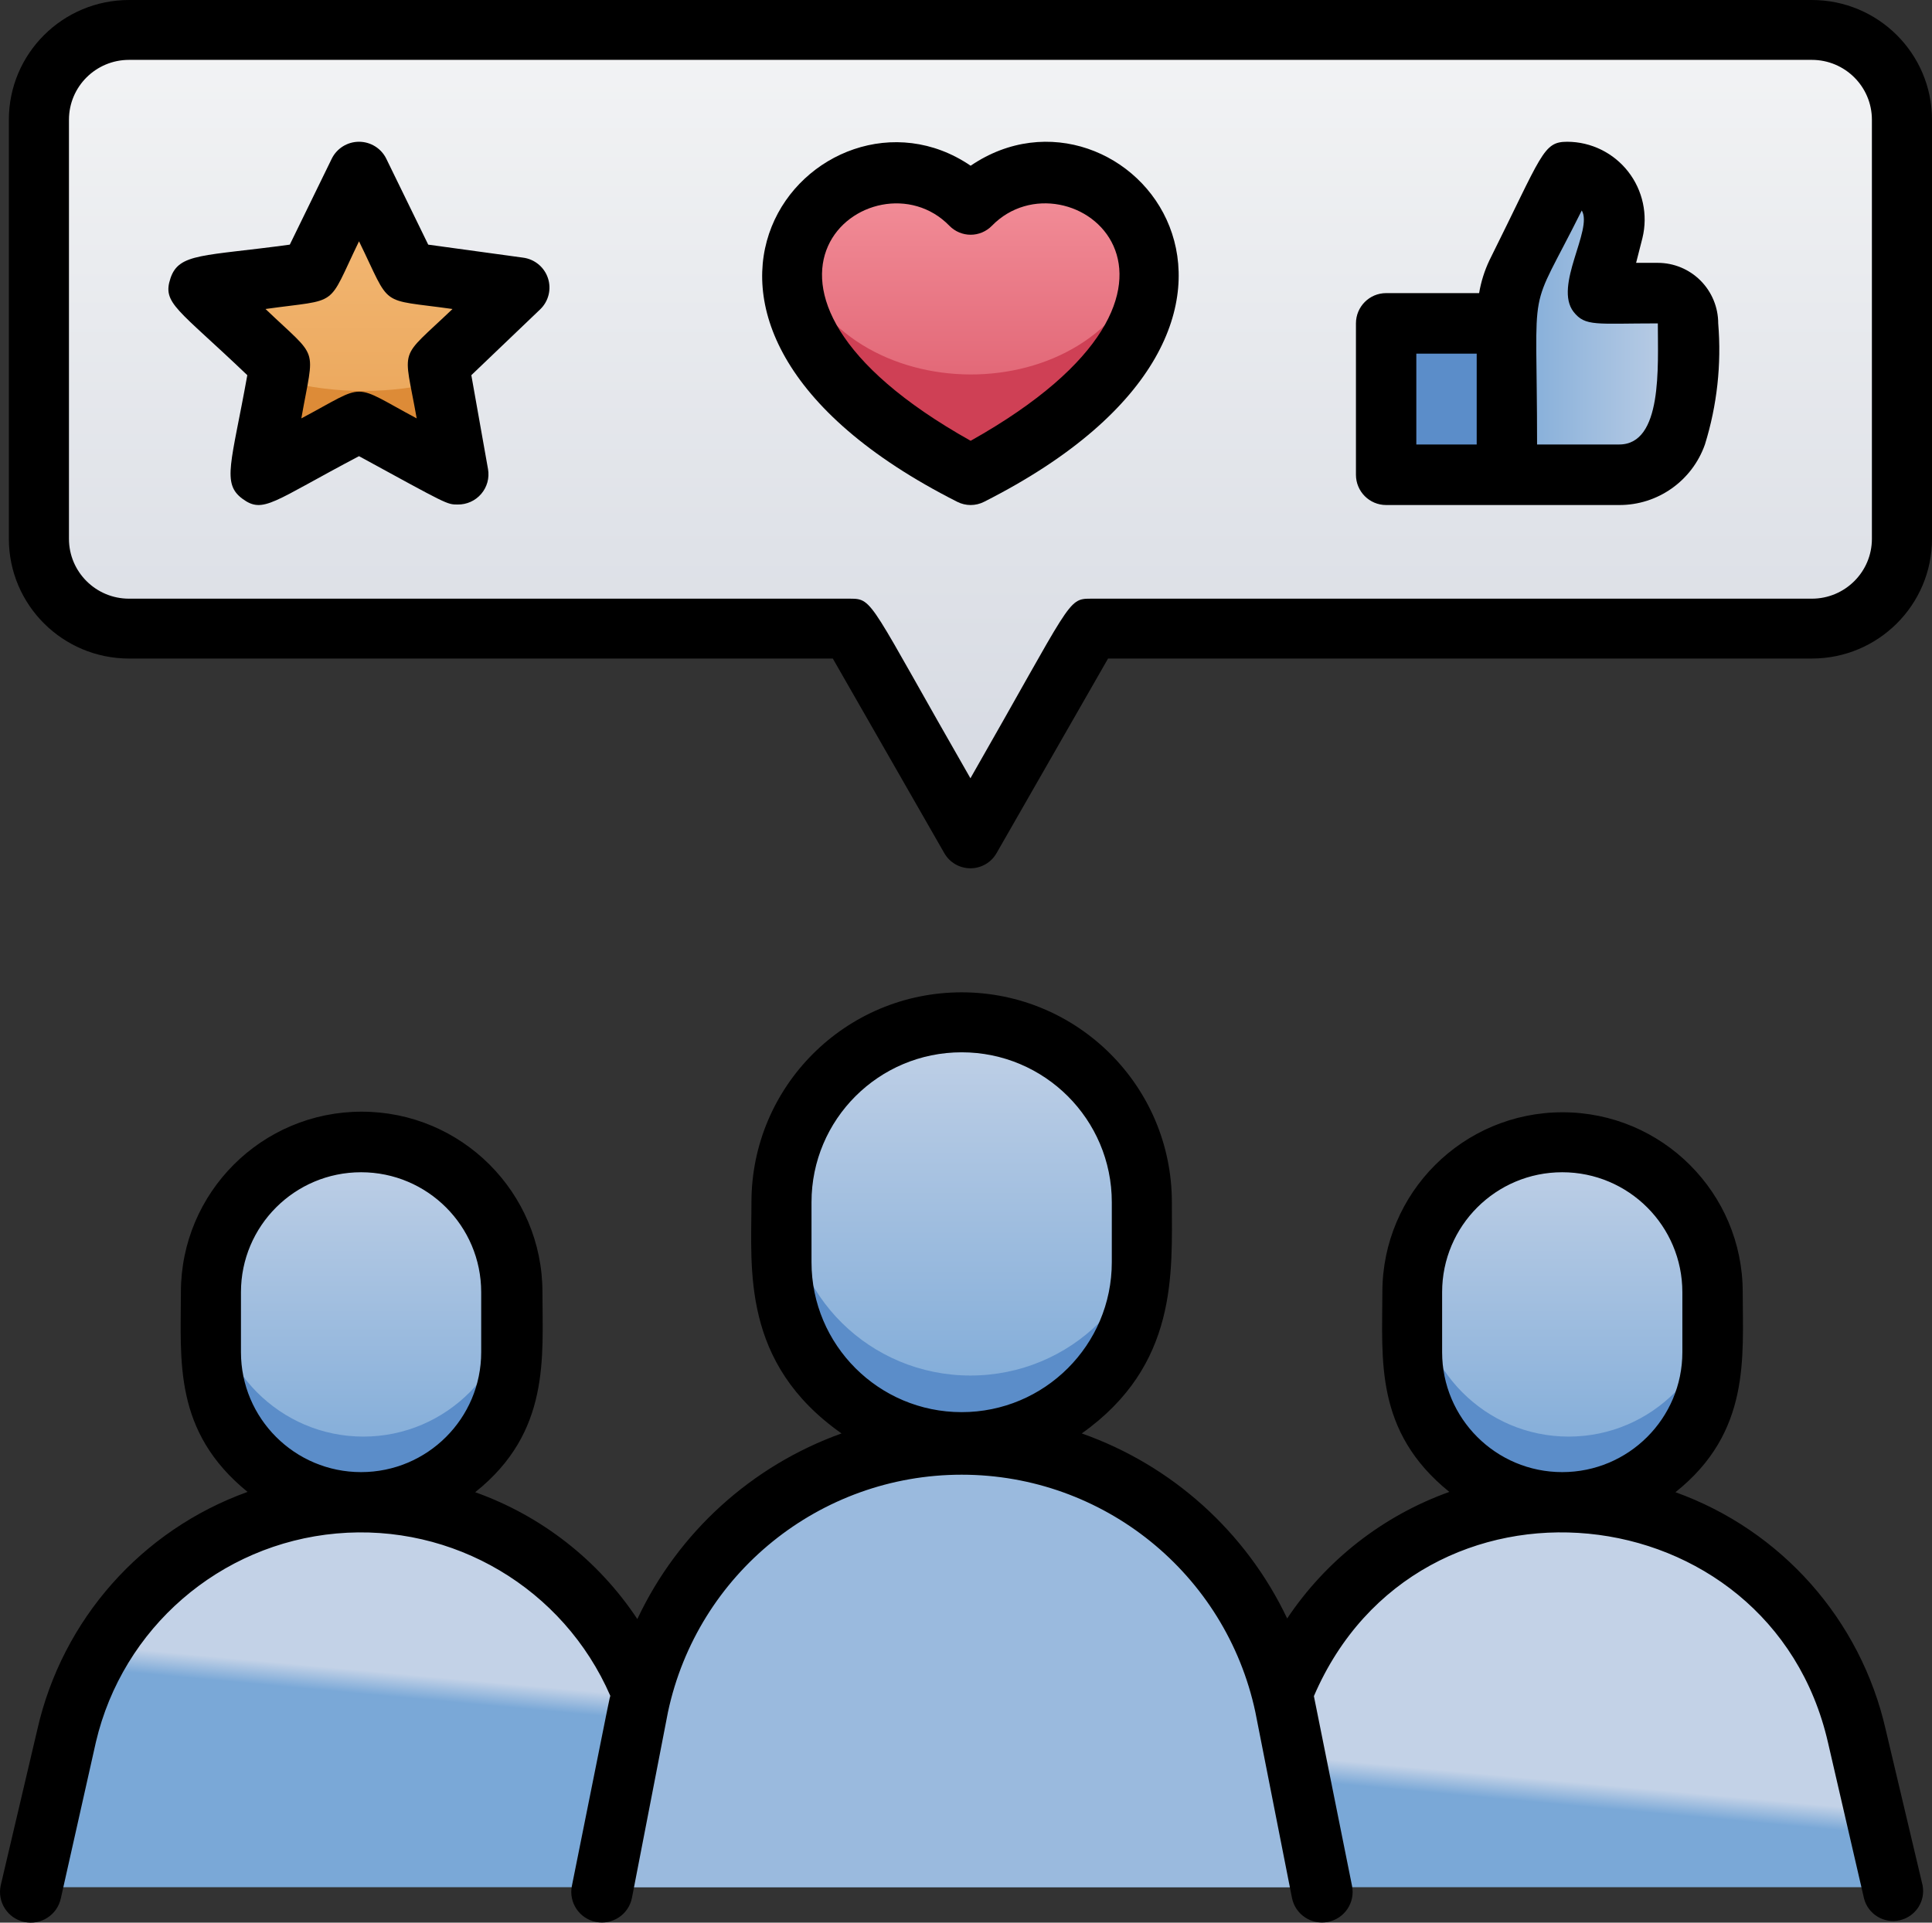 <?xml version="1.0" encoding="UTF-8"?>
<svg width="218px" height="217px" viewBox="0 0 218 217" version="1.1" xmlns="http://www.w3.org/2000/svg" xmlns:xlink="http://www.w3.org/1999/xlink">
    <rect x="0" y="0" width="218" height="217" fill="#333333" stroke="none"/>
    <title>Feedback Audience</title>
    <defs>
        <linearGradient x1="50%" y1="100%" x2="50%" y2="0%" id="linearGradient-1">
            <stop stop-color="#7AA8D7" offset="0%"></stop>
            <stop stop-color="#C3D2E7" offset="100%"></stop>
        </linearGradient>
        <linearGradient x1="50%" y1="100%" x2="50%" y2="0%" id="linearGradient-2">
            <stop stop-color="#7AA8D7" offset="0%"></stop>
            <stop stop-color="#C3D2E7" offset="100%"></stop>
        </linearGradient>
        <linearGradient x1="-1.613%" y1="52.195%" x2="0%" y2="47.79%" id="linearGradient-3">
            <stop stop-color="#7AA8D7" offset="0%"></stop>
            <stop stop-color="#C3D2E7" offset="100%"></stop>
        </linearGradient>
        <linearGradient x1="50%" y1="100%" x2="50%" y2="8.22387426e-16%" id="linearGradient-4">
            <stop stop-color="#D4D8E1" offset="0%"></stop>
            <stop stop-color="#F3F4F5" offset="100%"></stop>
        </linearGradient>
        <linearGradient x1="50%" y1="100%" x2="50%" y2="-0.094%" id="linearGradient-5">
            <stop stop-color="#DA5466" offset="0%"></stop>
            <stop stop-color="#F4929C" offset="100%"></stop>
        </linearGradient>
        <linearGradient x1="50%" y1="100%" x2="50%" y2="0%" id="linearGradient-6">
            <stop stop-color="#E9A254" offset="0%"></stop>
            <stop stop-color="#F4BB79" offset="100%"></stop>
        </linearGradient>
        <linearGradient x1="-0.01%" y1="50%" x2="99.978%" y2="50%" id="linearGradient-7">
            <stop stop-color="#7AA8D7" offset="0%"></stop>
            <stop stop-color="#C3D2E7" offset="100%"></stop>
        </linearGradient>
    </defs>
    <g id="Page-1" stroke="none" stroke-width="1" fill="none" fill-rule="evenodd">
        <g id="img1" transform="translate(-2233, -1694)" fill-rule="nonzero">
            <g id="Group-2-Copy" transform="translate(0, 1437)">
                <g id="Feedback-Audience" transform="translate(2233, 257)">
                    <path d="M109.5,162 C98.178,162 89,152.982 89,141.857 L89,135.143 C89,124.018 98.178,115 109.5,115 C120.822,115 130,124.018 130,135.143 L130,141.857 C130,152.982 120.822,162 109.5,162 Z" id="Path" fill="url(#linearGradient-1)"></path>
                    <path d="M177,169 C167.611,169 160,161.352 160,151.917 L160,145.083 C160,135.648 167.611,128 177,128 C186.389,128 194,135.648 194,145.083 L194,151.917 C194,161.352 186.389,169 177,169 Z" id="Path" fill="url(#linearGradient-2)"></path>
                    <path d="M41,169 C31.611,169 24,161.352 24,151.917 L24,145.083 C24,135.648 31.611,128 41,128 C50.389,128 58,135.648 58,145.083 L58,151.917 C58,161.352 50.389,169 41,169 L41,169 Z" id="Path" fill="url(#linearGradient-2)"></path>
                    <path d="M130,135 L130,141.75 C130,152.934 120.822,162 109.5,162 C98.178,162 89,152.934 89,141.75 L89,135 C89,146.184 98.178,155.25 109.5,155.25 C120.822,155.25 130,146.184 130,135 Z" id="Path" fill="#5B8DC9"></path>
                    <path d="M194,145 L194,151.857 C194,161.325 186.389,169 177,169 C167.611,169 160,161.325 160,151.857 L160,145 C160,154.468 167.611,162.143 177,162.143 C186.389,162.143 194,154.468 194,145 Z" id="Path" fill="#5B8DC9"></path>
                    <path d="M58,145 L58,151.857 C58,161.325 50.389,169 41,169 C31.611,169 24,161.325 24,151.857 L24,145 C24,154.468 31.611,162.143 41,162.143 C50.389,162.143 58,154.468 58,145 Z" id="Path" fill="#5B8DC9"></path>
                    <path d="M214,213 L4,213 L8.065,195.338 C11.096,182.475 21.247,172.515 34.137,169.755 C47.027,166.995 60.35,171.931 68.355,182.431 C70.203,184.898 71.707,187.606 72.826,190.481 C145.208,190.481 145.039,190.787 145.039,190.481 C157.435,159.369 202.619,162.969 209.868,195.44 L214,213 Z" id="Path" fill="url(#linearGradient-3)"></path>
                    <path d="M4,13.222 L4,60.926 C4,66.572 8.549,71.148 14.161,71.148 L95.452,71.148 L109,95 L122.548,71.148 L203.839,71.148 C209.451,71.148 214,66.572 214,60.926 L214,13.222 C214,7.577 209.451,3 203.839,3 L14.161,3 C8.549,3 4,7.577 4,13.222 Z" id="Path" fill="url(#linearGradient-4)"></path>
                    <path d="M109.5,23.576 C106.104,20.123 100.949,19.057 96.453,20.878 C91.958,22.699 89.013,27.045 89,31.879 C89,43.79 109.5,54 109.5,54 C109.5,54 130,43.79 130,31.879 C129.987,27.045 127.042,22.699 122.547,20.878 C118.051,19.057 112.896,20.123 109.5,23.576 Z" id="Path" fill="url(#linearGradient-5)"></path>
                    <path d="M109.496,54 C99.717,49.246 86.246,39.14 89.494,29 C94.965,46.553 123.925,46.819 129.499,29 C132.781,39.173 119.241,49.279 109.496,54 Z" id="Path" fill="#CF4055"></path>
                    <polygon id="Path" fill="url(#linearGradient-6)" points="40.5 20 45.856 31.254 58 32.988 49.15 41.658 51.313 54 40.5 48.118 29.687 54 31.85 41.658 23 32.988 35.144 31.254"></polygon>
                    <polygon id="Path" fill="url(#linearGradient-6)" points="40.5 20 45.856 31.254 58 32.988 49.15 41.658 51.313 54 40.5 48.118 29.687 54 31.85 41.658 23 32.988 35.144 31.254"></polygon>
                    <path d="M52,54 L41,48.302 L30,54 L32.031,43 C37.911,44.499 44.089,44.499 49.969,43 L52,54 Z" id="Path" fill="#DD8B37"></path>
                    <path d="M187.455,33.6 L180.514,33.6 L182.284,26.596 C182.705,25.011 182.349,23.325 181.323,22.033 C180.296,20.741 178.715,19.99 177.043,20 C168.61,36.558 170.102,29.656 170.102,54 L183.013,54 C185.997,54.008 188.652,52.146 189.607,49.376 C190.745,45.351 191.19,41.168 190.926,37 C190.926,36.098 190.56,35.234 189.91,34.596 C189.259,33.958 188.376,33.6 187.455,33.6 Z" id="Path" fill="url(#linearGradient-7)"></path>
                    <rect id="Rectangle" fill="#5B8DC9" x="156" y="37" width="14" height="17"></rect>
                    <path d="M69,213 L73.151,191.927 C76.73,174.496 91.907,162 109.5,162 C127.093,162 142.27,174.496 145.849,191.927 L150,213 L69,213 Z" id="Path" fill="#9ABADE"></path>
                    <path d="M212.77,195.19 C209.951,182.811 201.011,172.719 189.052,168.419 C197.556,161.65 196.642,153.189 196.642,145.845 C196.642,134.63 187.539,125.538 176.311,125.538 C165.083,125.538 155.981,134.63 155.981,145.845 C155.981,153.426 155.066,161.549 163.537,168.385 C156.063,171.064 149.648,176.071 145.24,182.668 C140.603,172.904 132.263,165.389 122.063,161.785 C132.94,154.069 132.229,143.712 132.229,135.691 C132.229,122.607 121.609,112 108.51,112 C95.41,112 84.791,122.607 84.791,135.691 C84.791,143.205 83.639,153.832 94.956,161.785 C84.796,165.436 76.506,172.973 71.915,182.735 C67.527,176.112 61.107,171.089 53.618,168.419 C62.123,161.65 61.208,153.189 61.208,145.845 C61.208,134.592 52.076,125.47 40.81,125.47 C29.545,125.47 20.412,134.592 20.412,145.845 C20.412,153.561 19.531,161.549 27.934,168.385 C15.967,172.692 7.024,182.798 4.216,195.19 L0.082,212.789 C-0.33,214.658 0.853,216.507 2.725,216.918 C4.596,217.33 6.447,216.148 6.859,214.278 L10.823,196.612 C13.846,183.745 24.783,174.261 37.961,173.078 C51.139,171.894 63.594,179.278 68.866,191.399 C68.629,192.449 69.577,187.643 64.529,212.857 C64.154,214.726 65.368,216.544 67.239,216.918 C69.111,217.292 70.931,216.08 71.305,214.211 L75.372,193.227 C78.707,177.607 92.52,166.443 108.51,166.443 C124.499,166.443 138.313,177.607 141.648,193.227 L145.782,214.211 C146.156,216.08 147.977,217.292 149.848,216.918 C151.719,216.544 152.933,214.726 152.559,212.857 C147.408,187.169 148.425,192.313 148.256,191.433 C160.047,164.019 199.759,168.216 206.265,196.679 L210.331,214.278 C210.789,216.048 212.572,217.135 214.357,216.732 C216.142,216.33 217.285,214.584 216.938,212.789 L212.77,195.19 Z M27.189,152.614 L27.189,145.845 C27.189,138.368 33.257,132.307 40.742,132.307 C48.228,132.307 54.296,138.368 54.296,145.845 L54.296,152.614 C54.296,160.09 48.228,166.151 40.742,166.151 C33.257,166.151 27.189,160.09 27.189,152.614 Z M91.568,142.46 L91.568,135.691 C91.568,126.345 99.153,118.769 108.51,118.769 C117.867,118.769 125.452,126.345 125.452,135.691 L125.452,142.46 C125.452,151.806 117.867,159.382 108.51,159.382 C99.153,159.382 91.568,151.806 91.568,142.46 Z M162.724,152.614 L162.724,145.845 C162.724,138.368 168.792,132.307 176.277,132.307 C183.763,132.307 189.831,138.368 189.831,145.845 L189.831,152.614 C189.831,160.09 183.763,166.151 176.277,166.151 C168.792,166.151 162.724,160.09 162.724,152.614 Z" id="Shape" fill="#000000"></path>
                    <path d="M204.438,0 L14.562,0 C7.072,0 1,6.05 1,13.514 L1,60.813 C1,68.277 7.072,74.327 14.562,74.327 L93.971,74.327 L106.55,96.287 C107.152,97.346 108.279,98 109.5,98 C110.721,98 111.848,97.346 112.45,96.287 L125.029,74.327 L204.438,74.327 C211.928,74.327 218,68.277 218,60.813 L218,13.514 C218,6.05 211.928,0 204.438,0 Z M211.219,60.813 C211.219,64.545 208.183,67.57 204.438,67.57 L123.062,67.57 C120.418,67.57 120.926,67.874 109.5,87.841 C98.074,67.942 98.582,67.57 95.938,67.57 L14.562,67.57 C10.817,67.57 7.781,64.545 7.781,60.813 L7.781,13.514 C7.781,9.782 10.817,6.757 14.562,6.757 L204.438,6.757 C208.183,6.757 211.219,9.782 211.219,13.514 L211.219,60.813 Z" id="Shape" fill="#000000"></path>
                    <path d="M109.525,18.704 C92.499,7.116 67.18,35.982 108.007,56.635 C108.962,57.122 110.087,57.122 111.042,56.635 C151.599,36.119 126.786,6.946 109.525,18.704 Z M109.525,49.751 C78.339,32.268 98.601,16.693 107.131,25.486 C107.764,26.131 108.626,26.494 109.525,26.494 C110.423,26.494 111.285,26.131 111.918,25.486 C120.482,16.693 140.744,32.234 109.525,49.751 Z" id="Shape" fill="#000000"></path>
                    <path d="M59.006,29.077 L48.319,27.611 L43.592,17.924 C43.02,16.747 41.823,16 40.51,16 C39.197,16 37.999,16.747 37.427,17.924 L32.7,27.611 C22.972,28.941 20.198,28.531 19.239,31.396 C18.279,34.261 20.026,34.807 27.905,42.345 C26.123,52.27 24.993,54.555 27.357,56.295 C29.72,58.034 30.782,56.602 40.51,51.486 C50.512,56.943 50.409,56.943 51.642,56.943 C52.661,56.958 53.634,56.52 54.296,55.748 C54.958,54.977 55.241,53.952 55.067,52.952 L53.183,42.345 L60.959,34.909 C61.904,33.997 62.24,32.626 61.824,31.382 C61.408,30.138 60.312,29.242 59.006,29.077 Z M47.018,47.222 C39.482,43.198 41.572,43.198 34.002,47.222 C35.475,38.832 36.091,40.742 29.96,34.875 C38.455,33.682 36.81,34.875 40.51,27.235 C44.243,34.875 42.599,33.682 51.06,34.875 C44.86,40.81 45.545,38.866 47.018,47.222 Z" id="Shape" fill="#000000"></path>
                    <path d="M187.064,29.667 L184.612,29.667 L185.327,26.865 C185.964,24.25 185.37,21.487 183.715,19.367 C182.061,17.248 179.529,16.007 176.845,16 C174.086,16 174.052,17.367 168.056,29.393 C167.502,30.564 167.113,31.806 166.898,33.083 L156.406,33.083 C154.525,33.083 153,34.613 153,36.5 L153,53.583 C153,55.47 154.525,57 156.406,57 L182.704,57 C187.049,57.017 190.93,54.276 192.378,50.167 C193.75,45.75 194.259,41.11 193.877,36.5 C193.877,34.688 193.159,32.95 191.882,31.668 C190.604,30.387 188.871,29.667 187.064,29.667 Z M159.813,39.917 L166.626,39.917 L166.626,50.167 L159.813,50.167 L159.813,39.917 Z M182.704,50.167 L173.438,50.167 C173.438,30.623 172.246,36.261 178.48,23.756 C179.774,25.908 175.278,32.263 177.56,35.202 C178.889,36.876 180.081,36.5 187.064,36.5 C187.064,41.386 187.609,50.167 182.704,50.167 Z" id="Shape" fill="#000000"></path>
                </g>
            </g>
        </g>
    </g>
</svg>